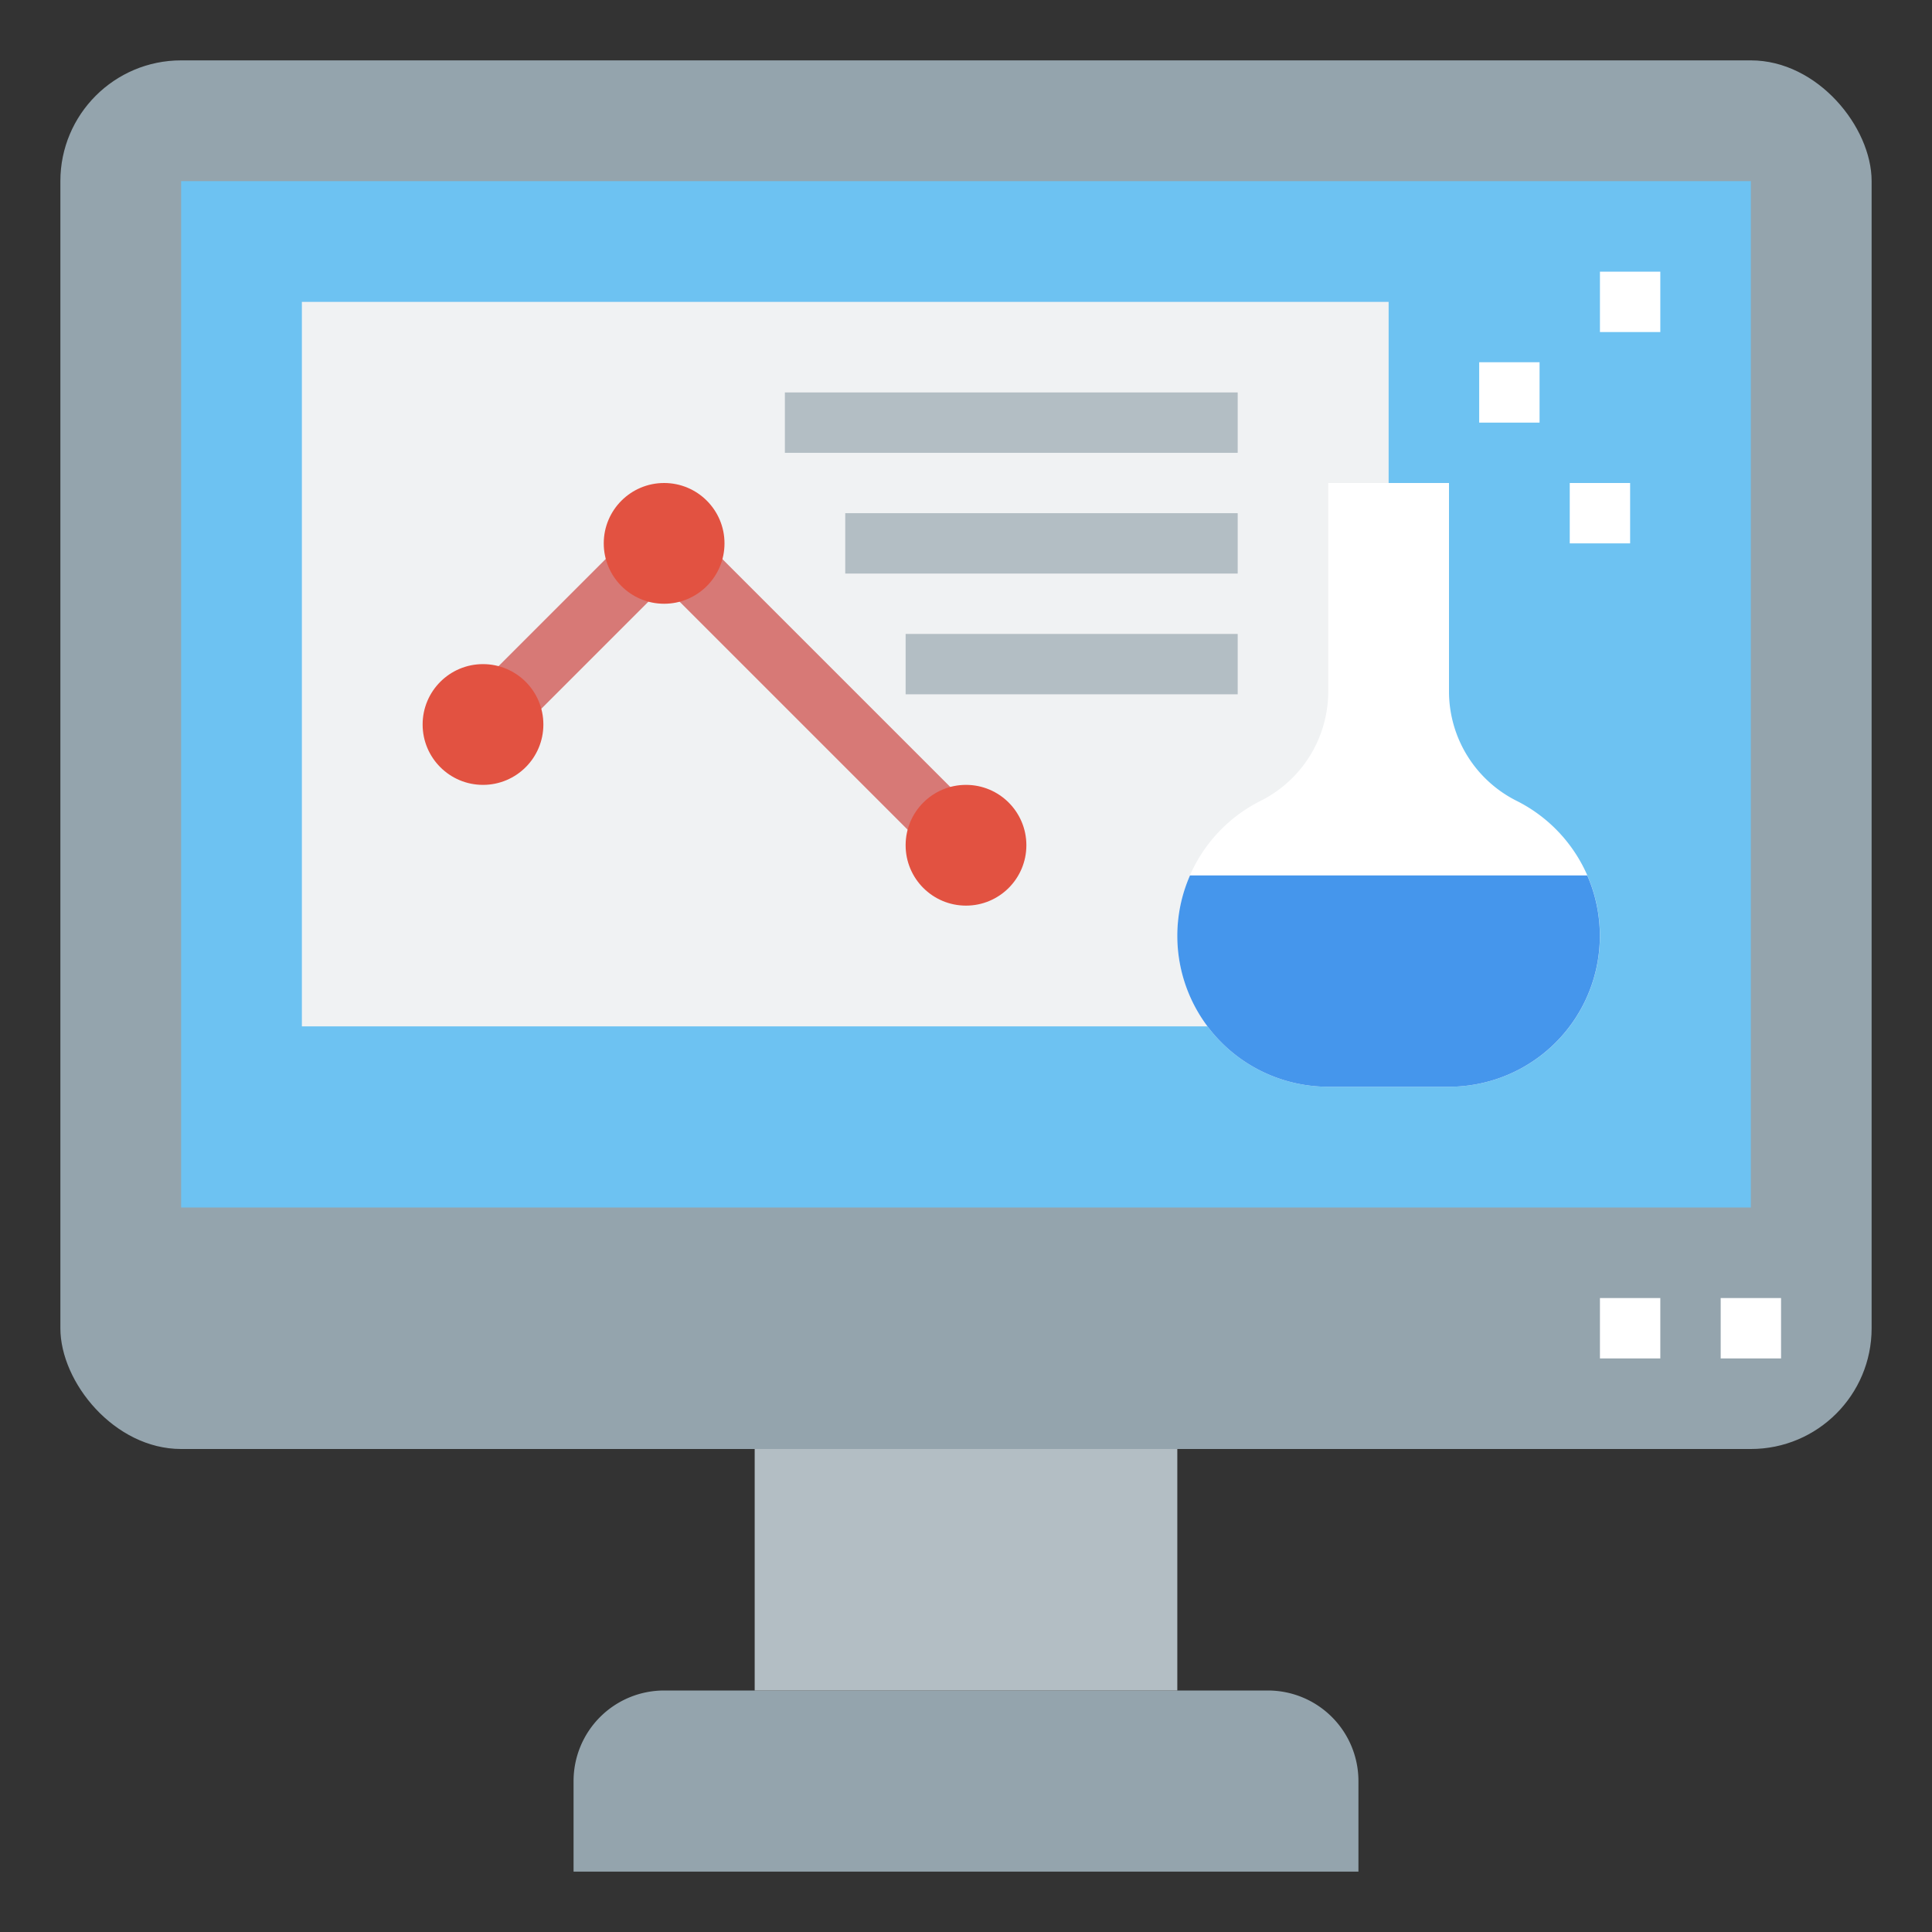 <svg viewBox="0 0 64 64" xmlns="http://www.w3.org/2000/svg"><rect x="0" y="0" width="64" height="64" fill="#333333" stroke="none"/><rect fill="#94a4ad" height="46" rx="4" width="60" x="2" y="2"/><path d="m6 6h52v34h-52z" fill="#6dc2f2"/><path d="m10 10h36v24h-36z" fill="#f0f2f3"/><path d="m16.29 22.292 3.999-3.999 1.414 1.414-3.999 3.999zm5.999-2.585 1.414-1.414 7.999 7.999-1.414 1.414z" fill="#d77976"/><path d="m22 56h20a3 3 0 0 1 3 3v3h-26v-3a3 3 0 0 1 3-3z" fill="#94a4ad"/><path d="m25 48h14v8h-14z" fill="#b3bec4"/><path d="m57 43h2v2h-2zm-4 0h2v2h-2zm-5-20.058a4.057 4.057 0 0 0 2.266 3.6 5 5 0 0 1 2.734 4.458 5 5 0 0 1 -5 5h-4a5 5 0 0 1 -5-5 5 5 0 0 1 2.734-4.458 4.057 4.057 0 0 0 2.266-3.6v-6.942h4zm1-10.942h2v2h-2zm4-3h2v2h-2zm-1 7h2v2h-2z" fill="#fff"/><path d="m39 31a5 5 0 0 0 5 5h4a5 5 0 0 0 4.58-7h-13.16a4.978 4.978 0 0 0 -.42 2z" fill="#4596ec"/><g fill="#e25241"><circle cx="16" cy="24" r="2"/><circle cx="22" cy="18" r="2"/><circle cx="32" cy="28" r="2"/></g><path d="m26 13h15v2h-15zm2 4h13v2h-13zm2 4h11v2h-11z" fill="#b3bec4"/></svg>